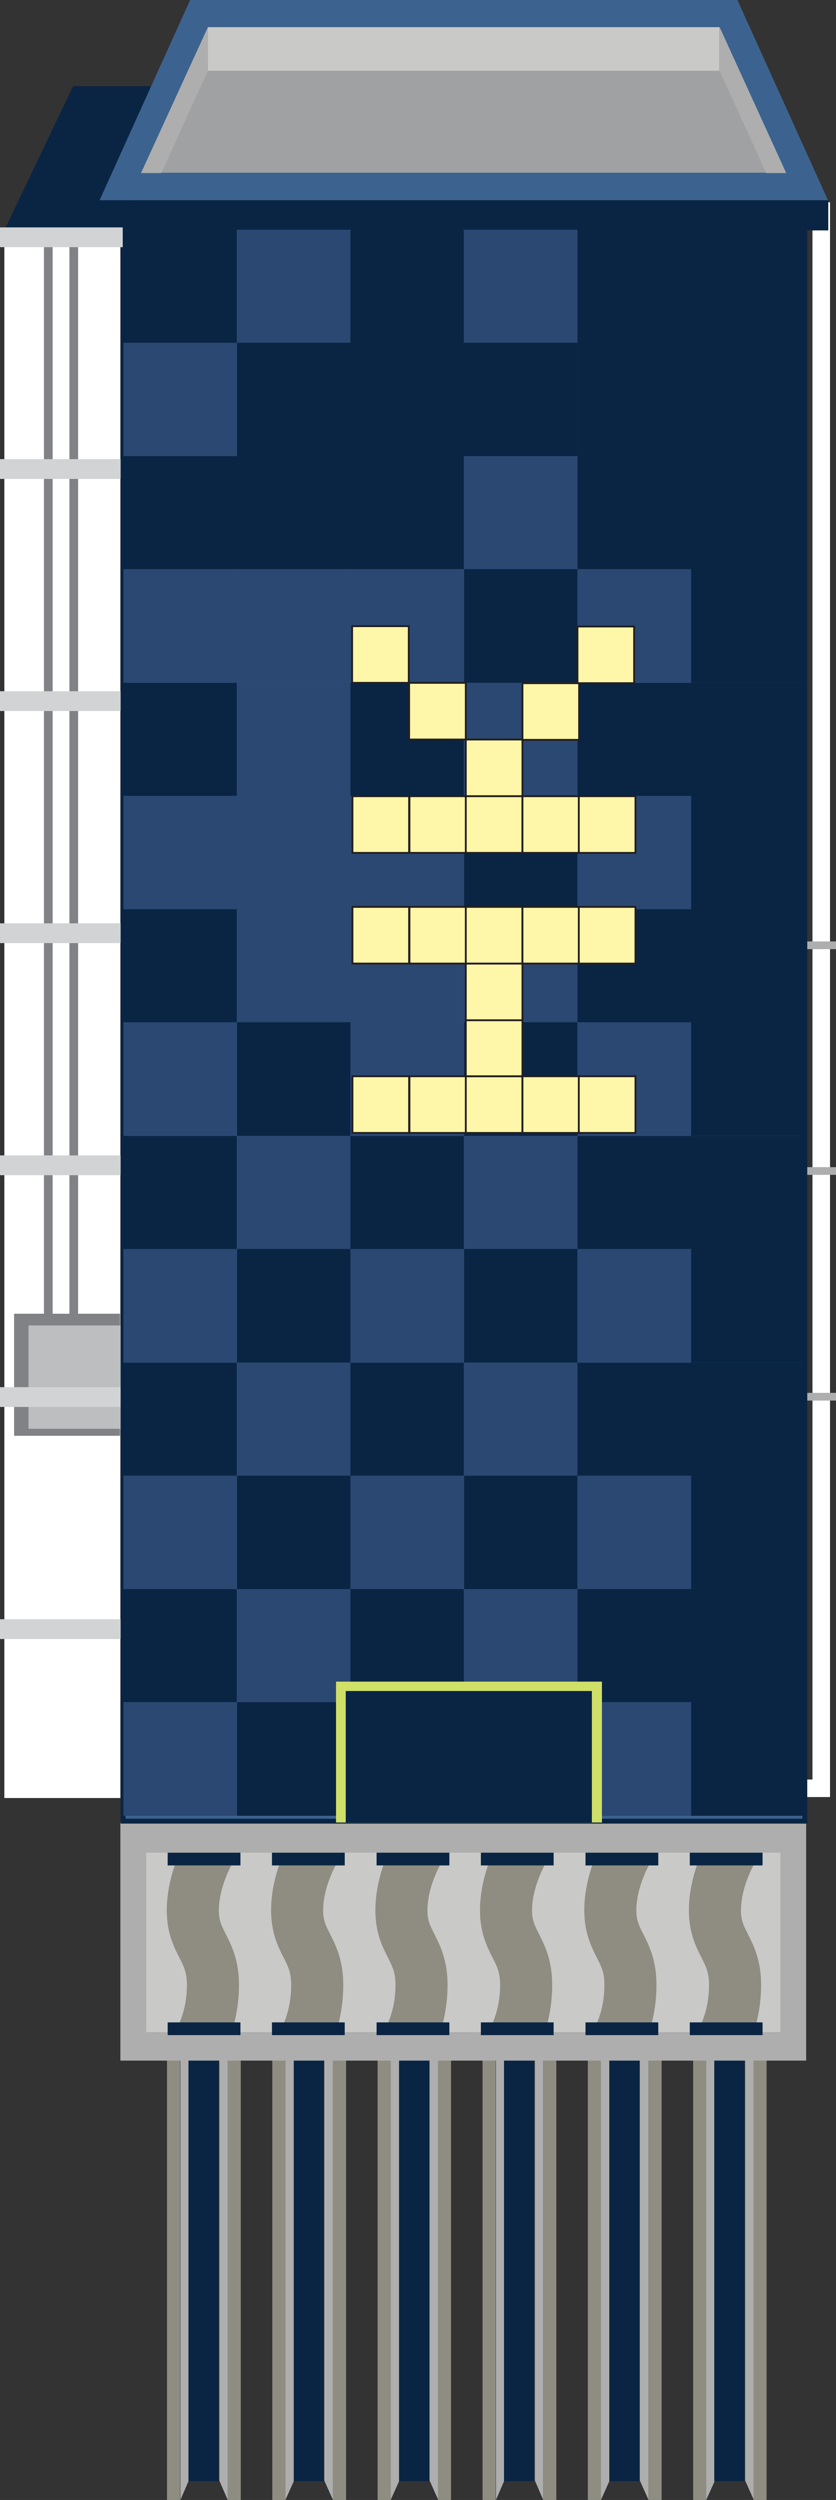 <?xml version="1.0" encoding="utf-8"?>
<!-- Generator: Adobe Illustrator 18.1.1, SVG Export Plug-In . SVG Version: 6.00 Build 0)  -->
<svg version="1.1" id="Layer_1" xmlns="http://www.w3.org/2000/svg" xmlns:xlink="http://www.w3.org/1999/xlink" x="0px" y="0px"
	 viewBox="0 0 249.3 745.4" enable-background="new 0 0 249.3 745.4" xml:space="preserve">
<rect x="0" y="0" width="249.3" height="745.4" fill="#333333" stroke="none"/>
<g>
	<rect x="1.3" y="68.4" fill="#FFFFFF" width="34.6" height="467.7"/>
	<polygon fill="#0A2543" points="56.4,25.7 21.8,25.7 1.3,68.6 35.9,68.6 	"/>
	<g>
		<rect x="49.8" y="524.7" fill="#8F8D81" width="3.9" height="220.7"/>
		<polygon fill="#AEAEAE" points="53.8,745.4 56.3,739.6 56.3,518.9 53.8,524.7 		"/>
		<polygon fill="#AEAEAE" points="67.9,745.4 65.4,739.6 65.4,518.9 67.9,524.7 		"/>
		<rect x="67.9" y="524.7" fill="#8F8D81" width="3.9" height="220.7"/>
		<rect x="56.2" y="519.1" fill="#0A2543" width="9" height="220.7"/>
	</g>
	<g>
		<rect x="81.2" y="524.7" fill="#8F8D81" width="3.9" height="220.7"/>
		<polygon fill="#AEAEAE" points="85.1,745.4 87.7,739.6 87.7,518.9 85.1,524.7 		"/>
		<polygon fill="#AEAEAE" points="99.3,745.4 96.7,739.6 96.7,518.9 99.3,524.7 		"/>
		<rect x="99.3" y="524.7" fill="#8F8D81" width="3.9" height="220.7"/>
		<rect x="87.6" y="519.1" fill="#0A2543" width="9" height="220.7"/>
	</g>
	<g>
		<rect x="112.6" y="524.7" fill="#8F8D81" width="3.9" height="220.7"/>
		<polygon fill="#AEAEAE" points="116.5,745.4 119.1,739.6 119.1,518.9 116.5,524.7 		"/>
		<polygon fill="#AEAEAE" points="130.7,745.4 128.1,739.6 128.1,518.9 130.7,524.7 		"/>
		<rect x="130.6" y="524.7" fill="#8F8D81" width="3.9" height="220.7"/>
		<rect x="119" y="519.1" fill="#0A2543" width="9" height="220.7"/>
	</g>
	<g>
		<rect x="143.9" y="524.7" fill="#8F8D81" width="3.9" height="220.7"/>
		<polygon fill="#AEAEAE" points="147.9,745.4 150.4,739.6 150.4,518.9 147.9,524.7 		"/>
		<polygon fill="#AEAEAE" points="162,745.4 159.5,739.6 159.5,518.9 162,524.7 		"/>
		<rect x="162" y="524.7" fill="#8F8D81" width="3.9" height="220.7"/>
		<rect x="150.3" y="519.1" fill="#0A2543" width="9" height="220.7"/>
	</g>
	<g>
		<rect x="175.3" y="524.7" fill="#8F8D81" width="3.9" height="220.7"/>
		<polygon fill="#AEAEAE" points="179.2,745.4 181.8,739.6 181.8,518.9 179.2,524.7 		"/>
		<polygon fill="#AEAEAE" points="193.4,745.4 190.8,739.6 190.8,518.9 193.4,524.7 		"/>
		<rect x="193.4" y="524.7" fill="#8F8D81" width="3.9" height="220.7"/>
		<rect x="181.7" y="519.1" fill="#0A2543" width="9" height="220.7"/>
	</g>
	<g>
		<rect x="206.7" y="524.7" fill="#8F8D81" width="3.9" height="220.7"/>
		<polygon fill="#AEAEAE" points="210.6,745.4 213.2,739.6 213.2,518.9 210.6,524.7 		"/>
		<polygon fill="#AEAEAE" points="224.8,745.4 222.2,739.6 222.2,518.9 224.8,524.7 		"/>
		<rect x="224.7" y="524.7" fill="#8F8D81" width="3.9" height="220.7"/>
		<rect x="213" y="519.1" fill="#0A2543" width="9" height="220.7"/>
	</g>
	<g>
		<polyline fill="none" stroke="#FFFFFF" stroke-width="5.228" stroke-miterlimit="10" points="244.9,60.3 244.9,533.2 
			215.9,533.2 		"/>
		<rect x="240.2" y="280.7" fill="#AEAEAE" width="9.2" height="2.3"/>
		<rect x="240.2" y="348" fill="#AEAEAE" width="9.2" height="2.3"/>
		<rect x="240.2" y="415.3" fill="#AEAEAE" width="9.2" height="2.3"/>
	</g>
	<rect x="0" y="482.8" fill="#D2D3D4" width="36.6" height="5.9"/>
	<rect x="4.2" y="391.7" fill="#818285" width="31.6" height="36.4"/>
	<rect x="13.1" y="68.9" fill="#818285" width="2.6" height="324.3"/>
	<rect x="20.7" y="68.9" fill="#818285" width="2.6" height="324.3"/>
	<rect x="0" y="206.1" fill="#D2D3D4" width="36.6" height="5.9"/>
	<rect x="0" y="275.3" fill="#D2D3D4" width="36.6" height="5.9"/>
	<rect x="0" y="136.9" fill="#D2D3D4" width="36.6" height="5.9"/>
	<rect x="8.5" y="395.2" fill="#BDBEC0" width="27.5" height="30.8"/>
	<rect x="0" y="413.6" fill="#D2D3D4" width="36.6" height="5.9"/>
	<rect x="0" y="344.5" fill="#D2D3D4" width="36.6" height="5.9"/>
	<rect x="35.9" y="543.4" fill="#AEAEAE" width="204.5" height="71"/>
	<rect x="43.6" y="552.4" fill="#C9C9C7" width="189.1" height="53.5"/>
	<g>
		<g>
			<defs>
				<rect id="SVGID_13_" x="49.6" y="555.9" width="24.2" height="47.5"/>
			</defs>
			<clipPath id="SVGID_1_">
				<use xlink:href="#SVGID_13_"  overflow="visible"/>
			</clipPath>
			<path clip-path="url(#SVGID_1_)" fill="none" stroke="#8F8D81" stroke-width="15.529" stroke-miterlimit="10" d="M63,551
				c0,0-5.5,8.7-5.5,18.6s6,11.4,6,22.2S59.2,609,59.2,609"/>
		</g>
		<rect x="50" y="603" fill="#0A2543" width="21.7" height="3.8"/>
		<rect x="50" y="552.4" fill="#0A2543" width="21.7" height="3.8"/>
	</g>
	<g>
		<g>
			<defs>
				<rect id="SVGID_15_" x="80.8" y="555.9" width="24.2" height="47.5"/>
			</defs>
			<clipPath id="SVGID_2_">
				<use xlink:href="#SVGID_15_"  overflow="visible"/>
			</clipPath>
			<path clip-path="url(#SVGID_2_)" fill="none" stroke="#8F8D81" stroke-width="15.529" stroke-miterlimit="10" d="M94.1,551
				c0,0-5.5,8.7-5.5,18.6s6,11.4,6,22.2S90.4,609,90.4,609"/>
		</g>
		<rect x="81.1" y="603" fill="#0A2543" width="21.7" height="3.8"/>
		<rect x="81.1" y="552.4" fill="#0A2543" width="21.7" height="3.8"/>
	</g>
	<g>
		<g>
			<defs>
				<rect id="SVGID_17_" x="111.9" y="555.9" width="24.2" height="47.5"/>
			</defs>
			<clipPath id="SVGID_3_">
				<use xlink:href="#SVGID_17_"  overflow="visible"/>
			</clipPath>
			<path clip-path="url(#SVGID_3_)" fill="none" stroke="#8F8D81" stroke-width="15.529" stroke-miterlimit="10" d="M125.2,551
				c0,0-5.5,8.7-5.5,18.6s6,11.4,6,22.2s-4.3,17.2-4.3,17.2"/>
		</g>
		<rect x="112.3" y="603" fill="#0A2543" width="21.7" height="3.8"/>
		<rect x="112.3" y="552.4" fill="#0A2543" width="21.7" height="3.8"/>
	</g>
	<g>
		<g>
			<defs>
				<rect id="SVGID_19_" x="143" y="555.9" width="24.2" height="47.5"/>
			</defs>
			<clipPath id="SVGID_4_">
				<use xlink:href="#SVGID_19_"  overflow="visible"/>
			</clipPath>
			<path clip-path="url(#SVGID_4_)" fill="none" stroke="#8F8D81" stroke-width="15.529" stroke-miterlimit="10" d="M156.4,551
				c0,0-5.5,8.7-5.5,18.6s6,11.4,6,22.2s-4.3,17.2-4.3,17.2"/>
		</g>
		<rect x="143.4" y="603" fill="#0A2543" width="21.7" height="3.8"/>
		<rect x="143.4" y="552.4" fill="#0A2543" width="21.7" height="3.8"/>
	</g>
	<g>
		<g>
			<defs>
				<rect id="SVGID_21_" x="174.2" y="555.9" width="24.2" height="47.5"/>
			</defs>
			<clipPath id="SVGID_5_">
				<use xlink:href="#SVGID_21_"  overflow="visible"/>
			</clipPath>
			<path clip-path="url(#SVGID_5_)" fill="none" stroke="#8F8D81" stroke-width="15.529" stroke-miterlimit="10" d="M187.5,551
				c0,0-5.5,8.7-5.5,18.6s6,11.4,6,22.2s-4.3,17.2-4.3,17.2"/>
		</g>
		<rect x="174.6" y="603" fill="#0A2543" width="21.7" height="3.8"/>
		<rect x="174.6" y="552.4" fill="#0A2543" width="21.7" height="3.8"/>
	</g>
	<g>
		<g>
			<defs>
				<rect id="SVGID_23_" x="205.3" y="555.9" width="24.2" height="47.5"/>
			</defs>
			<clipPath id="SVGID_6_">
				<use xlink:href="#SVGID_23_"  overflow="visible"/>
			</clipPath>
			<path clip-path="url(#SVGID_6_)" fill="none" stroke="#8F8D81" stroke-width="15.529" stroke-miterlimit="10" d="M218.7,551
				c0,0-5.5,8.7-5.5,18.6s6,11.4,6,22.2s-4.3,17.2-4.3,17.2"/>
		</g>
		<rect x="205.7" y="603" fill="#0A2543" width="21.7" height="3.8"/>
		<rect x="205.7" y="552.4" fill="#0A2543" width="21.7" height="3.8"/>
	</g>
	<g>
		
			<rect x="36.7" y="65.1" fill="#3C638F" stroke="#0A2543" stroke-width="1.464" stroke-miterlimit="10" width="203.3" height="477.9"/>
		<rect x="29.7" y="59.7" fill="#0A2543" width="217.3" height="9"/>
		<polygon fill="#3C638F" points="246.9,59.7 29.7,59.7 56.7,0 219.9,0 		"/>
		<polygon fill="#A0A1A3" points="42.3,51.5 62,8.2 214.6,8.2 234.3,51.5 		"/>
		<rect x="62" y="8.1" fill="#C9C9C7" width="152.5" height="13"/>
		<g>
			<polygon fill="#AEAEAE" points="62,8.1 42.1,51.5 42.1,51.6 48.1,51.6 62,21.1 			"/>
		</g>
		<g>
			<polygon fill="#AEAEAE" points="214.6,8.1 234.4,51.5 234.4,51.6 228.5,51.6 214.6,21.1 			"/>
		</g>
		<g>
			<g>
				<g>
					<g>
						<g>
							<rect x="36.8" y="68.5" fill="#0A2543" width="33.9" height="33.9"/>
							<rect x="70.6" y="68.5" fill="#2A4872" width="33.9" height="33.9"/>
						</g>
						<g>
							<rect x="104.5" y="68.5" fill="#0A2543" width="33.9" height="33.9"/>
							<rect x="138.3" y="68.5" fill="#2A4872" width="33.9" height="33.9"/>
						</g>
					</g>
					<g>
						<g>
							<rect x="138.3" y="102.2" fill="#0A2543" width="33.9" height="33.9"/>
							<rect x="104.5" y="102.2" fill="#0A2543" width="33.9" height="33.9"/>
						</g>
						<g>
							<rect x="70.6" y="102.2" fill="#0A2543" width="33.9" height="33.9"/>
							<rect x="36.8" y="102.2" fill="#2A4872" width="33.9" height="33.9"/>
						</g>
					</g>
				</g>
				<g>
					<g>
						<g>
							<rect x="172.2" y="68.5" fill="#0A2543" width="33.9" height="33.9"/>
							<rect x="206" y="68.5" fill="#0A2543" width="33.9" height="33.9"/>
						</g>
					</g>
					<g>
						<g>
							<rect x="206" y="102.2" fill="#0A2543" width="33.9" height="33.9"/>
							<rect x="172.2" y="102.2" fill="#0A2543" width="33.9" height="33.9"/>
						</g>
					</g>
				</g>
			</g>
			<g>
				<g>
					<g>
						<g>
							<rect x="36.8" y="136" fill="#0A2543" width="33.9" height="33.9"/>
							<rect x="70.6" y="136" fill="#0A2543" width="33.9" height="33.9"/>
						</g>
						<g>
							<rect x="104.5" y="136" fill="#0A2543" width="33.9" height="33.9"/>
							<rect x="138.3" y="136" fill="#2A4872" width="33.9" height="33.9"/>
						</g>
					</g>
					<g>
						<g>
							<rect x="138.3" y="169.7" fill="#0A2543" width="33.9" height="33.9"/>
							<rect x="104.5" y="169.7" fill="#2A4872" width="33.9" height="33.9"/>
						</g>
						<g>
							<rect x="70.6" y="169.7" fill="#2A4872" width="33.9" height="33.9"/>
							<rect x="36.8" y="169.7" fill="#2A4872" width="33.9" height="33.9"/>
						</g>
					</g>
				</g>
				<g>
					<g>
						<g>
							<rect x="172.2" y="136" fill="#0A2543" width="33.9" height="33.9"/>
							<rect x="206" y="136" fill="#0A2543" width="33.9" height="33.9"/>
						</g>
					</g>
					<g>
						<g>
							<rect x="206" y="169.7" fill="#0A2543" width="33.9" height="33.9"/>
							<rect x="172.2" y="169.7" fill="#2A4872" width="33.9" height="33.9"/>
						</g>
					</g>
				</g>
			</g>
			<g>
				<g>
					<g>
						<g>
							<rect x="36.8" y="203.6" fill="#0A2543" width="33.9" height="33.9"/>
							<rect x="70.6" y="203.6" fill="#2A4872" width="33.9" height="33.9"/>
						</g>
						<g>
							<rect x="104.5" y="203.6" fill="#0A2543" width="33.9" height="33.9"/>
							<rect x="138.3" y="203.6" fill="#2A4872" width="33.9" height="33.9"/>
						</g>
					</g>
					<g>
						<g>
							<rect x="138.3" y="237.3" fill="#0A2543" width="33.9" height="33.9"/>
							<rect x="104.5" y="237.3" fill="#2A4872" width="33.9" height="33.9"/>
						</g>
						<g>
							<rect x="70.6" y="237.3" fill="#2A4872" width="33.9" height="33.9"/>
							<rect x="36.8" y="237.3" fill="#2A4872" width="33.9" height="33.9"/>
						</g>
					</g>
				</g>
				<g>
					<g>
						<g>
							<rect x="172.2" y="203.6" fill="#0A2543" width="33.9" height="33.9"/>
							<rect x="206" y="203.6" fill="#0A2543" width="33.9" height="33.9"/>
						</g>
					</g>
					<g>
						<g>
							<rect x="206" y="237.3" fill="#0A2543" width="33.9" height="33.9"/>
							<rect x="172.2" y="237.3" fill="#2A4872" width="33.9" height="33.9"/>
						</g>
					</g>
				</g>
			</g>
			<g>
				<g>
					<g>
						<g>
							<rect x="36.8" y="271.1" fill="#0A2543" width="33.9" height="33.9"/>
							<rect x="70.6" y="271.1" fill="#2A4872" width="33.9" height="33.9"/>
						</g>
						<g>
							<rect x="104.5" y="271.1" fill="#2A4872" width="33.9" height="33.9"/>
							<rect x="138.3" y="271.1" fill="#2A4872" width="33.9" height="33.9"/>
						</g>
					</g>
					<g>
						<g>
							<rect x="138.3" y="304.8" fill="#0A2543" width="33.9" height="33.9"/>
							<rect x="104.5" y="304.8" fill="#2A4872" width="33.9" height="33.9"/>
						</g>
						<g>
							<rect x="70.6" y="304.8" fill="#0A2543" width="33.9" height="33.9"/>
							<rect x="36.8" y="304.8" fill="#2A4872" width="33.9" height="33.9"/>
						</g>
					</g>
				</g>
				<g>
					<g>
						<g>
							<rect x="172.2" y="271.1" fill="#0A2543" width="33.9" height="33.9"/>
							<rect x="206" y="271.1" fill="#0A2543" width="33.9" height="33.9"/>
						</g>
					</g>
					<g>
						<g>
							<rect x="206" y="304.8" fill="#0A2543" width="33.9" height="33.9"/>
							<rect x="172.2" y="304.8" fill="#2A4872" width="33.9" height="33.9"/>
						</g>
					</g>
				</g>
			</g>
			<g>
				<g>
					<g>
						<g>
							<rect x="36.8" y="338.7" fill="#0A2543" width="33.9" height="33.9"/>
							<rect x="70.6" y="338.7" fill="#2A4872" width="33.9" height="33.9"/>
						</g>
						<g>
							<rect x="104.5" y="338.7" fill="#0A2543" width="33.9" height="33.9"/>
							<rect x="138.3" y="338.7" fill="#2A4872" width="33.9" height="33.9"/>
						</g>
					</g>
					<g>
						<g>
							<rect x="138.3" y="372.4" fill="#0A2543" width="33.9" height="33.9"/>
							<rect x="104.5" y="372.4" fill="#2A4872" width="33.9" height="33.9"/>
						</g>
						<g>
							<rect x="70.6" y="372.4" fill="#0A2543" width="33.9" height="33.9"/>
							<rect x="36.8" y="372.4" fill="#2A4872" width="33.9" height="33.9"/>
						</g>
					</g>
				</g>
				<g>
					<g>
						<g>
							<rect x="172.2" y="338.7" fill="#0A2543" width="33.9" height="33.9"/>
							<rect x="206" y="338.7" fill="#0A2543" width="33.9" height="33.9"/>
						</g>
					</g>
					<g>
						<g>
							<rect x="206" y="372.4" fill="#0A2543" width="33.9" height="33.9"/>
							<rect x="172.2" y="372.4" fill="#2A4872" width="33.9" height="33.9"/>
						</g>
					</g>
				</g>
			</g>
			<g>
				<g>
					<g>
						<g>
							<rect x="36.8" y="406.3" fill="#0A2543" width="33.9" height="33.9"/>
							<rect x="70.6" y="406.3" fill="#2A4872" width="33.9" height="33.9"/>
						</g>
						<g>
							<rect x="104.5" y="406.3" fill="#0A2543" width="33.9" height="33.9"/>
							<rect x="138.3" y="406.3" fill="#2A4872" width="33.9" height="33.9"/>
						</g>
					</g>
					<g>
						<g>
							<rect x="138.3" y="440" fill="#0A2543" width="33.9" height="33.9"/>
							<rect x="104.5" y="440" fill="#2A4872" width="33.9" height="33.9"/>
						</g>
						<g>
							<rect x="70.6" y="440" fill="#0A2543" width="33.9" height="33.9"/>
							<rect x="36.8" y="440" fill="#2A4872" width="33.9" height="33.9"/>
						</g>
					</g>
				</g>
				<g>
					<g>
						<g>
							<rect x="172.2" y="406.3" fill="#0A2543" width="33.9" height="33.9"/>
							<rect x="206" y="406.3" fill="#0A2543" width="33.9" height="33.9"/>
						</g>
					</g>
					<g>
						<g>
							<rect x="206" y="440" fill="#0A2543" width="33.9" height="33.9"/>
							<rect x="172.2" y="440" fill="#2A4872" width="33.9" height="33.9"/>
						</g>
					</g>
				</g>
			</g>
			<g>
				<g>
					<g>
						<g>
							<rect x="36.8" y="473.8" fill="#0A2543" width="33.9" height="33.9"/>
							<rect x="70.6" y="473.8" fill="#2A4872" width="33.9" height="33.9"/>
						</g>
						<g>
							<rect x="104.5" y="473.8" fill="#0A2543" width="33.9" height="33.9"/>
							<rect x="138.3" y="473.8" fill="#2A4872" width="33.9" height="33.9"/>
						</g>
					</g>
					<g>
						<g>
							<rect x="138.3" y="507.5" fill="#0A2543" width="33.9" height="33.9"/>
							<rect x="104.5" y="507.5" fill="#2A4872" width="33.9" height="33.9"/>
						</g>
						<g>
							<rect x="70.6" y="507.5" fill="#0A2543" width="33.9" height="33.9"/>
							<rect x="36.8" y="507.5" fill="#2A4872" width="33.9" height="33.9"/>
						</g>
					</g>
				</g>
				<g>
					<g>
						<g>
							<rect x="172.2" y="473.8" fill="#0A2543" width="33.9" height="33.9"/>
							<rect x="206" y="473.8" fill="#0A2543" width="33.9" height="33.9"/>
						</g>
					</g>
					<g>
						<g>
							<rect x="206" y="507.5" fill="#0A2543" width="33.9" height="33.9"/>
							<rect x="172.2" y="507.5" fill="#2A4872" width="33.9" height="33.9"/>
						</g>
					</g>
				</g>
			</g>
		</g>
		<rect x="100.2" y="501.4" fill="#D0DF67" width="79.3" height="42"/>
		<rect x="103.1" y="504.2" fill="#0A2543" width="73.4" height="39.2"/>
	</g>
	<rect x="0" y="67.8" fill="#D2D3D4" width="36.6" height="5.9"/>
	<g>
		<g>
			<g>
				
					<rect x="105.1" y="320.9" fill="#FEF6A8" stroke="#231F20" stroke-width="0.55" stroke-miterlimit="10" width="16.9" height="16.9"/>
				
					<rect x="122.1" y="320.9" fill="#FEF6A8" stroke="#231F20" stroke-width="0.55" stroke-miterlimit="10" width="16.9" height="16.9"/>
			</g>
		</g>
		<g>
			<g>
				
					<rect x="138.9" y="320.9" fill="#FEF6A8" stroke="#231F20" stroke-width="0.55" stroke-miterlimit="10" width="16.9" height="16.9"/>
				
					<rect x="138.9" y="304" fill="#FEF6A8" stroke="#231F20" stroke-width="0.55" stroke-miterlimit="10" width="16.9" height="16.9"/>
				
					<rect x="138.9" y="287.3" fill="#FEF6A8" stroke="#231F20" stroke-width="0.55" stroke-miterlimit="10" width="16.9" height="16.9"/>
				
					<rect x="155.8" y="320.9" fill="#FEF6A8" stroke="#231F20" stroke-width="0.55" stroke-miterlimit="10" width="16.9" height="16.9"/>
			</g>
		</g>
		<g>
			<g>
				
					<rect x="138.9" y="220.5" fill="#FEF6A8" stroke="#231F20" stroke-width="0.55" stroke-miterlimit="10" width="16.9" height="16.9"/>
				
					<rect x="122" y="203.6" fill="#FEF6A8" stroke="#231F20" stroke-width="0.55" stroke-miterlimit="10" width="16.9" height="16.9"/>
				
					<rect x="105" y="186.7" fill="#FEF6A8" stroke="#231F20" stroke-width="0.55" stroke-miterlimit="10" width="16.9" height="16.9"/>
				
					<rect x="172.2" y="186.8" fill="#FEF6A8" stroke="#231F20" stroke-width="0.55" stroke-miterlimit="10" width="16.9" height="16.9"/>
				
					<rect x="155.8" y="203.7" fill="#FEF6A8" stroke="#231F20" stroke-width="0.55" stroke-miterlimit="10" width="16.9" height="16.9"/>
			</g>
		</g>
		<g>
			<g>
				
					<rect x="172.6" y="320.9" fill="#FEF6A8" stroke="#231F20" stroke-width="0.55" stroke-miterlimit="10" width="16.9" height="16.9"/>
			</g>
		</g>
		<g>
			<g>
				
					<rect x="105.1" y="270.4" fill="#FEF6A8" stroke="#231F20" stroke-width="0.55" stroke-miterlimit="10" width="16.9" height="16.9"/>
				
					<rect x="122.1" y="270.4" fill="#FEF6A8" stroke="#231F20" stroke-width="0.55" stroke-miterlimit="10" width="16.9" height="16.9"/>
			</g>
		</g>
		<g>
			<g>
				
					<rect x="138.9" y="270.4" fill="#FEF6A8" stroke="#231F20" stroke-width="0.55" stroke-miterlimit="10" width="16.9" height="16.9"/>
				
					<rect x="155.8" y="270.4" fill="#FEF6A8" stroke="#231F20" stroke-width="0.55" stroke-miterlimit="10" width="16.9" height="16.9"/>
			</g>
		</g>
		<g>
			<g>
				
					<rect x="172.6" y="270.4" fill="#FEF6A8" stroke="#231F20" stroke-width="0.55" stroke-miterlimit="10" width="16.9" height="16.9"/>
			</g>
		</g>
		<g>
			<g>
				
					<rect x="105.1" y="237.4" fill="#FEF6A8" stroke="#231F20" stroke-width="0.55" stroke-miterlimit="10" width="16.9" height="16.9"/>
				
					<rect x="122.1" y="237.4" fill="#FEF6A8" stroke="#231F20" stroke-width="0.55" stroke-miterlimit="10" width="16.9" height="16.9"/>
			</g>
		</g>
		<g>
			<g>
				
					<rect x="138.9" y="237.4" fill="#FEF6A8" stroke="#231F20" stroke-width="0.55" stroke-miterlimit="10" width="16.9" height="16.9"/>
				
					<rect x="155.8" y="237.4" fill="#FEF6A8" stroke="#231F20" stroke-width="0.55" stroke-miterlimit="10" width="16.9" height="16.9"/>
			</g>
		</g>
		<g>
			<g>
				
					<rect x="172.6" y="237.4" fill="#FEF6A8" stroke="#231F20" stroke-width="0.55" stroke-miterlimit="10" width="16.9" height="16.9"/>
			</g>
		</g>
	</g>
</g>
</svg>
